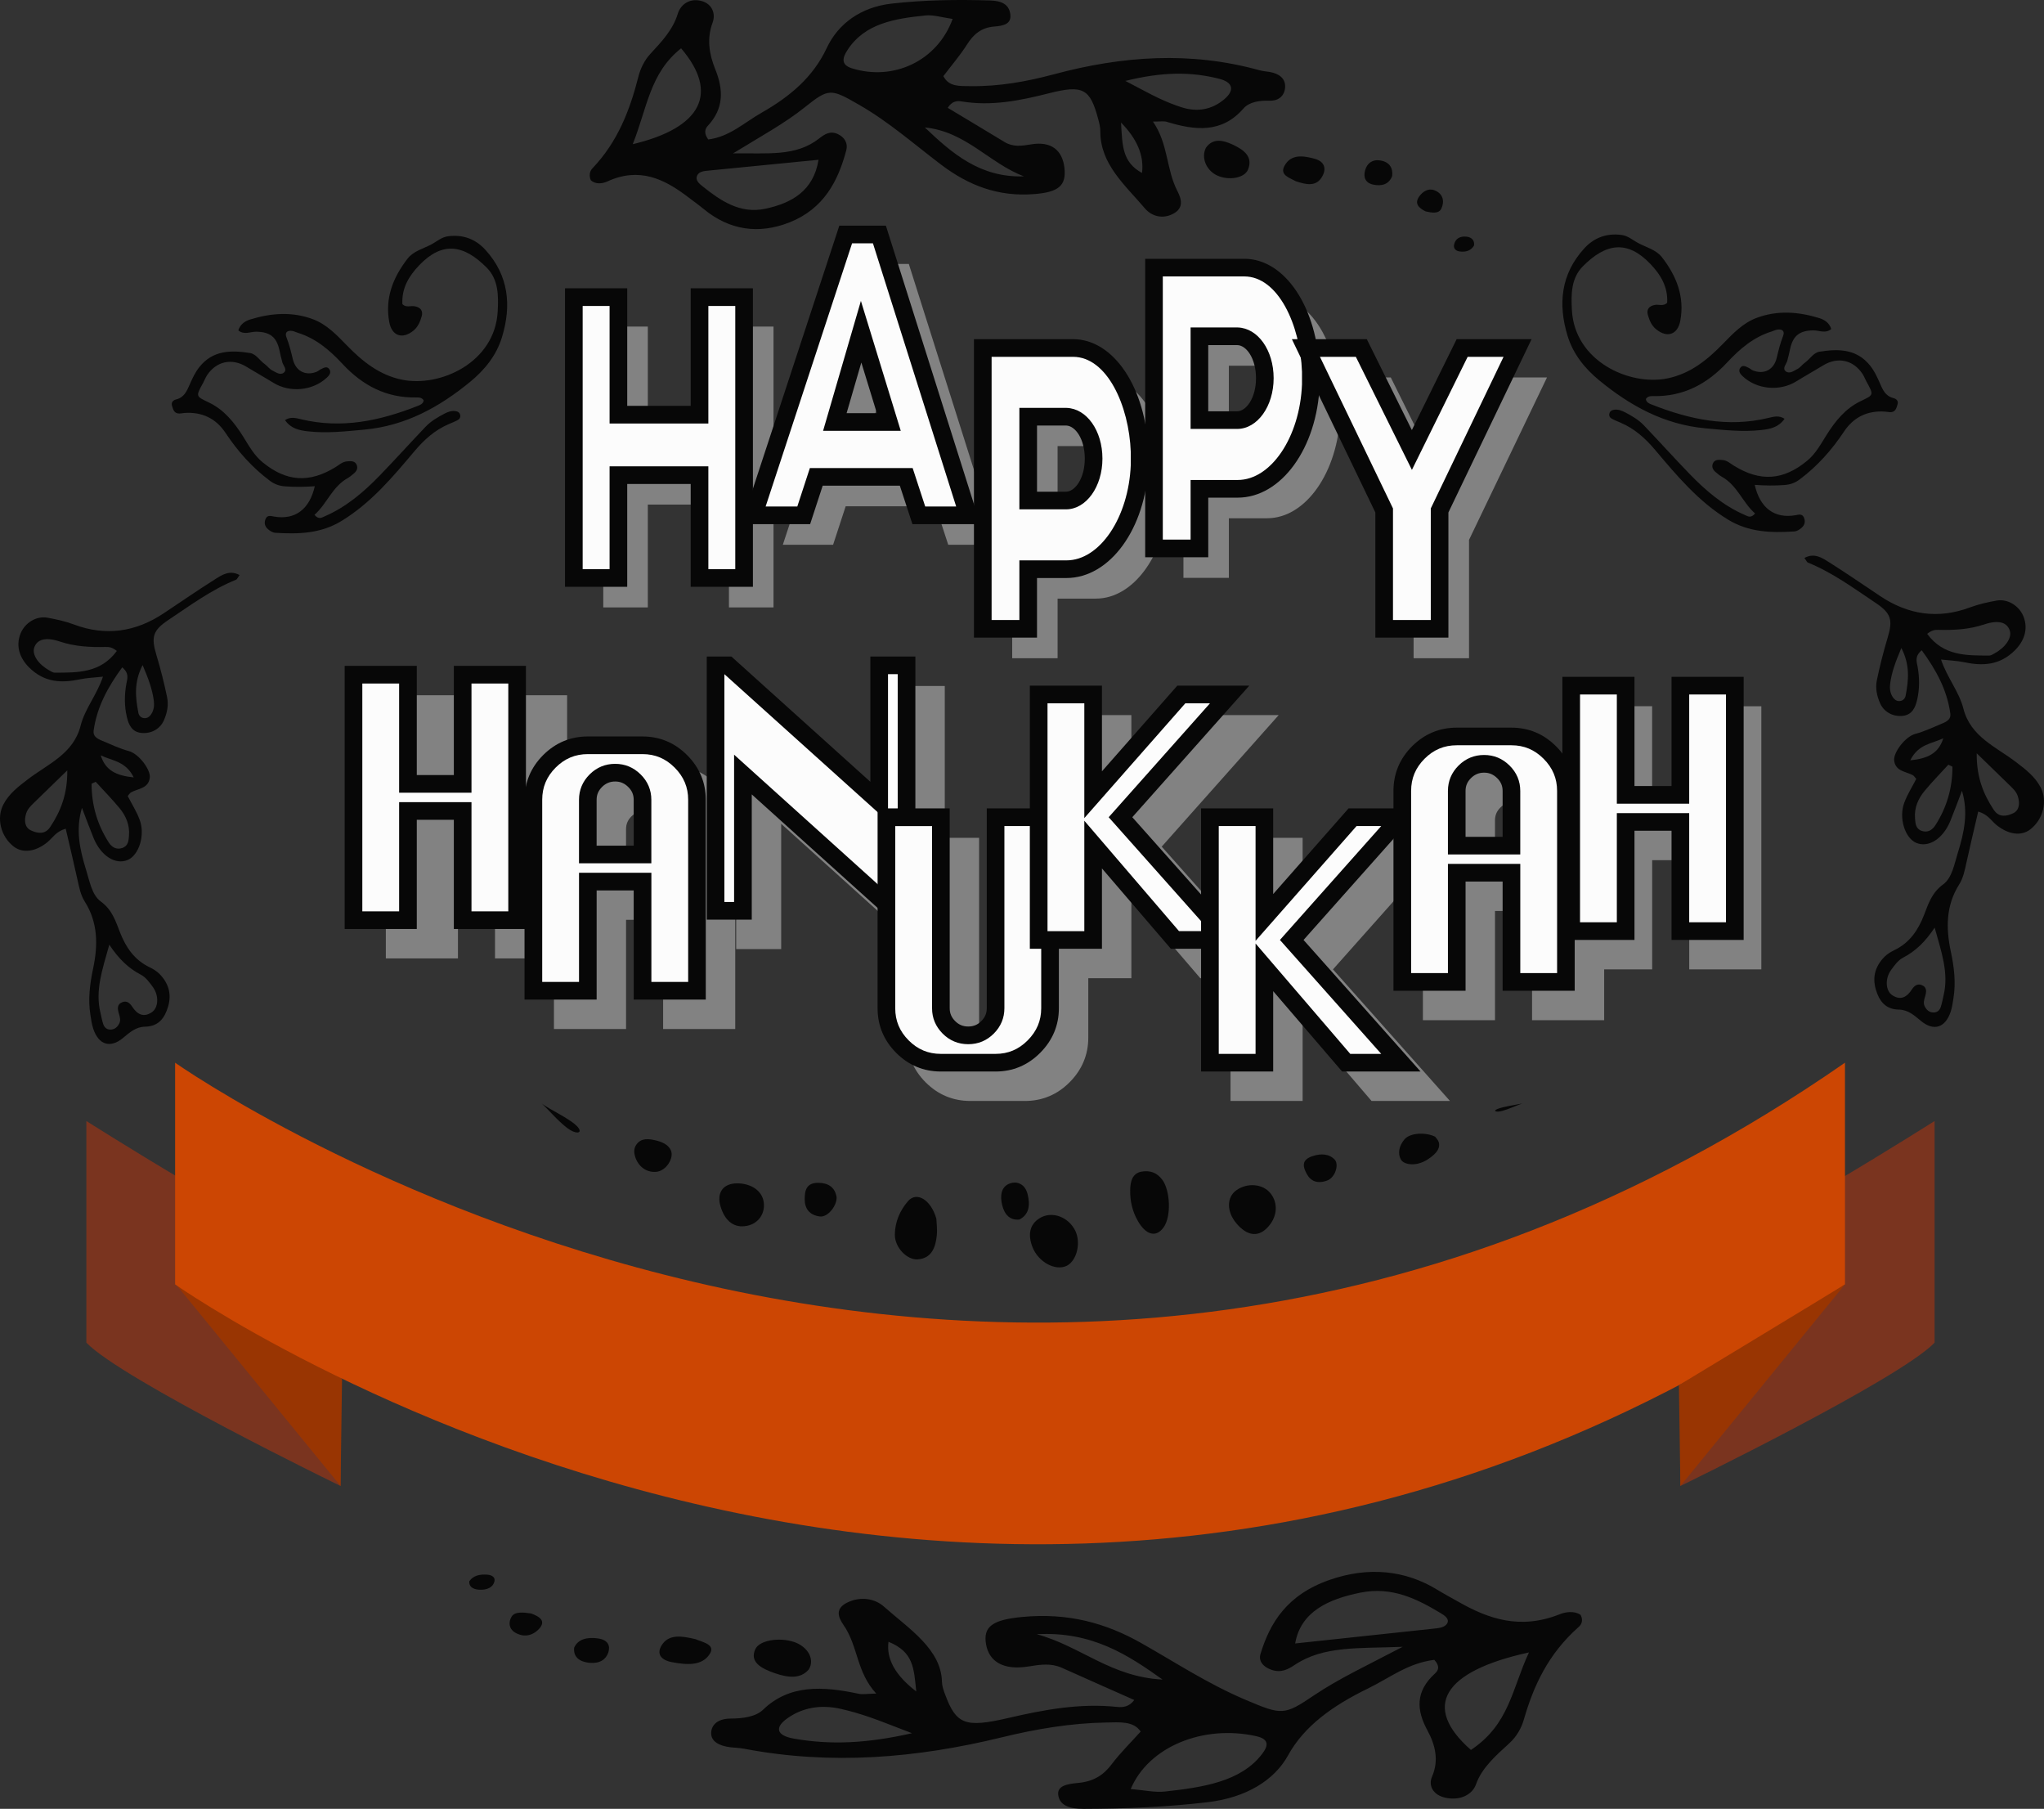 <svg id="_Слой_2" xmlns="http://www.w3.org/2000/svg" width="1080" height="955.49" viewBox="0 0 1080 955.49"><rect x="0" y="0" width="1080" height="955.49" fill="#333333" stroke="none"/><g id="Happy_hanukkah07_92313270"><g id="Happy_hanukkah07_92313270-2"><g><path d="M342.29 266.54H385.16V320.86H408.7V172.51H385.16V234.59H342.29V172.51H318.75V320.86H342.29V266.54z" fill="#828282"/><path d="M446.84 267.44h47.54l6.64 20.32h26.11l-46.94-148.35h-17.81l-48.75 148.35h26.56l6.64-20.32zm23.69-76.68 14.64 47.7h-28.52l13.88-47.7z" fill="#828282"/><path d="M558.81 316.21h20.22c20.53.0 37.43-24.41 38.64-55v-6.84c-1.06-28.98-14.94-55-35.16-55h-47.69v148.34h23.99v-31.5zm0-80.56h20.22c8 .23 14.34 10.04 14.34 22.14s-6.49 22.14-14.64 22.14h-19.92v-44.27z" fill="#828282"/><path d="M649.29 273.76h20.22c20.53.0 37.43-24.42 38.64-55.01v-6.84c-.11-2.96-.38-5.86-.75-8.73l39.52 82v62.53h29.28v-62.53l41.2-85.81h-29.28l-26.56 53.86-26.71-53.86h-28.01c-4.01-23.53-16.61-42.46-33.85-42.46H625.3v148.35h24v-31.5zm0-80.56h20.22c8 .23 14.34 10.04 14.34 22.14s-6.49 22.14-14.64 22.14h-19.92v-44.27z" fill="#828282"/><path d="M355.03 404.57h-28.9c-9.13.0-17.06 3.31-23.59 9.84-1.06 1.06-2 2.17-2.89 3.3v-50.44h-38.1v57.68h-19.58v-57.68h-38.1v139h38.1v-57.68h19.58v57.68h31.15v37.29h38.1v-57.68h19.58v57.68h38.1v-105.56c0-9.07-3.31-17-9.84-23.55-6.53-6.55-14.47-9.88-23.6-9.88zm-4.66 33.43v24.25h-19.58V438c0-2.68.91-4.84 2.88-6.79 1.97-1.96 4.17-2.87 6.92-2.87s4.89.92 6.89 2.88c1.98 1.95 2.9 4.1 2.9 6.77z" fill="#828282"/><path d="M892.53 373.06v57.68h-19.58v-57.68h-38.1v34.12c-5.94-4.82-12.87-7.28-20.69-7.28h-28.91c-9.12.0-17.06 3.31-23.59 9.84-6.53 6.53-9.84 14.47-9.84 23.59v9.23h-23.72l-39.83 45.26v-45.26h-38.1v45.53l-36.35-40.86 61.82-69.5h-38.02l-39.83 45.26v-45.26h-38.1v64.84h-22.77v105.56c0 2.66-.91 4.81-2.87 6.78-1.95 1.96-4.15 2.88-6.92 2.88s-4.98-.91-6.92-2.88c-1.96-1.97-2.87-4.13-2.87-6.78v-105.56h-18.14v-80.22h-23.78v66.18l-73.44-66.18h-13v139h23.78v-66.18l66.49 59.97v53c0 9.13 3.31 17.06 9.84 23.59 6.53 6.53 14.47 9.84 23.59 9.84h28.91c9.13.0 17.07-3.34 23.61-9.92 6.52-6.57 9.83-14.48 9.83-23.51v-31.4h22.77v-42.45l36.42 42.45h15.96v64.83h38.1v-42.45l36.42 42.45h41.44l-61.83-69.5 47.52-53.42v80.26h38.1v-57.68h19.58v57.68h38.1v-26.84h25.36v-57.68h19.58v57.68h38.1v-139h-38.1zm-83.03 60.27v24.25h-19.58v-24.25c0-2.68.91-4.84 2.87-6.78 1.97-1.96 4.17-2.87 6.92-2.87s4.89.92 6.89 2.88c1.98 1.95 2.9 4.1 2.9 6.77z" fill="#828282"/></g><g><path d="M393.16 156.97v148.35h-23.54V251h-42.86v54.32h-23.54V156.97h23.54v62.08h42.86v-62.08h23.54z" fill="#fcfcfc"/><path d="M397.82 309.98h-32.87v-54.32h-33.54v54.32h-32.87V152.3h32.87v62.08h33.54V152.3h32.87v157.67zm-23.54-9.33h14.22V161.63h-14.22v62.08h-52.19v-62.08h-14.22v139.02h14.22v-54.32h52.19v54.32z" fill="#070707"/></g><g><path d="M478.84 251.9h-47.54l-6.64 20.31h-26.56l48.75-148.35h17.81l46.94 148.35h-26.11l-6.64-20.31zm-9.21-28.98-14.64-47.7-13.88 47.7h28.52z" fill="#fcfcfc"/><path d="M517.95 276.88H482.1l-6.64-20.32h-40.77l-6.64 20.32h-36.38l51.81-157.67h24.6l49.88 157.67zm-29.09-9.33h16.36l-43.98-139.02h-11.02l-45.68 139.02h16.74l6.64-20.31h54.3l6.64 20.31zm-12.92-39.97h-41.04l19.98-68.63 21.06 68.63zm-28.62-9.32h16l-8.21-26.76-7.79 26.76z" fill="#070707"/></g><g><path d="M602.13 242.25v3.43c-1.21 30.58-18.11 55-38.64 55h-20.22v31.5h-23.99V183.82h47.69c20.22.0 34.11 26.02 35.17 55v3.42zm-24.3.0c0-12.09-6.34-21.91-14.34-22.14h-20.22v44.28h19.92c8.15.0 14.64-9.82 14.64-22.14z" fill="#fcfcfc"/><path d="M547.93 336.83h-33.32V179.16h52.35c21.47.0 38.59 25.58 39.82 59.49v7.02c-1.32 33.54-20.34 59.66-43.29 59.66h-15.56v31.5zm-23.99-9.32h14.67v-31.5h24.89c17.63.0 32.87-22.67 33.98-50.52v-6.66c-.9-24.66-12.56-50.34-30.51-50.34h-43.03v139.02zm39.26-58.45h-24.59v-53.6h24.89c10.71.3 19 12.07 19 26.8s-8.48 26.8-19.3 26.8zm-15.26-9.32h15.26c4.82.0 9.98-7.03 9.98-17.48s-5.07-17.34-9.81-17.47h-15.43v34.95z" fill="#070707"/></g><g><path d="M692.6 199.79v3.42c-1.21 30.58-18.11 55-38.64 55h-20.22v31.5h-24V141.37h47.69c20.22.0 34.11 26.02 35.17 55v3.42zm-24.3.0c0-12.1-6.34-21.91-14.34-22.14h-20.22v44.28h19.92c8.15.0 14.64-9.81 14.64-22.14z" fill="#fcfcfc"/><path d="M638.41 294.37h-33.32V136.7h52.35c21.47.0 38.59 25.58 39.83 59.49v7.02c-1.32 33.54-20.34 59.67-43.3 59.67h-15.56v31.49zm-24-9.33h14.67v-31.49h24.88c17.63.0 32.88-22.67 33.98-50.53v-6.66c-.91-24.66-12.56-50.34-30.51-50.34H614.4v139.02zm39.25-58.46h-24.58v-53.6h24.88c10.71.3 19 12.08 19 26.8s-8.48 26.8-19.3 26.8zm-15.26-9.32h15.26c4.82.0 9.98-7.02 9.98-17.47s-5.07-17.35-9.81-17.48h-15.43v34.95z" fill="#070707"/></g><g><path d="M801.85 183.82l-41.2 85.81v62.54h-29.28v-62.54l-41.35-85.81h29.28l26.71 53.86 26.56-53.86h29.28z" fill="#fcfcfc"/><path d="M765.31 336.83h-38.61V270.7l-44.11-91.54h39.59l23.81 48.01 23.67-48.01h39.59l-43.95 91.54v66.13zm-29.28-9.32h19.96v-58.93l38.45-80.09h-18.97l-29.45 59.72-29.62-59.72h-18.97l38.59 80.09v58.93z" fill="#070707"/></g><g><path d="M374.2 73.67c11.16-1.34 18.99-8.88 28.19-14.12 15.06-8.57 27.25-18.84 34.42-34.15 6.09-13.02 18.21-21.65 34.17-23.48 17.28-1.97 34.76-2.21 52.24-1.67 5.93.18 9.89 1.99 10.6 7.21.74 5.36-3.8 6.19-8.49 6.56-6.87.54-11.01 4.16-14.33 9.42-3.67 5.79-8.26 11.12-12.54 16.77 2.89 5.76 8.75 5.21 14.23 5.29 15.14.23 29.85-2.41 44.19-6.26 36.03-9.69 72.1-12.24 108.56-2.14 1.77.49 3.68.61 5.52.93 4.83.86 8.23 3.35 8.07 7.85-.17 4.34-3.02 7.5-8.34 7.32-5.31-.18-10.68.66-13.73 4.17-11.43 13.1-25.48 11.57-40.48 6.98-1.59-.49-3.52-.09-7.3-.13 8.19 11.84 6.95 25.15 12.93 36.71 2.28 4.38 3.34 8.9-2.01 11.87-5.59 3.1-11.52 1.55-15.13-2.69-10.46-12.3-23.69-23.46-23.58-40.75.0-2.19-.57-4.43-1.16-6.6-4.31-16.04-8.05-18.05-26.16-13.45-15.11 3.83-30.23 6.89-46.08 4.25-2.43-.4-5.03-.11-7.22 3.4 9.89 5.95 19.95 11.95 29.96 18.03 4.52 2.75 8.89 2.13 14.11 1.26 10.54-1.76 16.51 3.05 17.58 12.41 1.07 9.46-3.18 12.8-15.63 13.84-19.3 1.61-35.04-4.55-49.53-15.52-14.22-10.76-27.53-22.55-43.34-31.63-15.02-8.64-15.96-8.84-28.76 1.37-10.62 8.48-22.79 15.07-37.84 24.31 18.32-.29 33.07 1.84 45.45-7.85 3.02-2.37 5.94-4.22 9.93-2.35 3.76 1.76 5.37 5.07 4.48 8.45-4.31 16.28-11.85 31.02-30.07 38.21-16.32 6.43-31.72 4.06-45.11-6.93-2.76-2.26-5.69-4.35-8.54-6.53-12.52-9.56-25.72-15.9-42.55-8.18-2.42 1.12-6.01 1.73-8.73-.6-.95-2.25-.77-4.64.85-6.33 13.37-14.03 19.8-30.75 24.27-48.38 1.07-4.25 3.21-8.71 6.28-12.02 6-6.5 11.92-12.7 14.51-21.15 1.65-5.43 6.83-8.62 13.01-6.71 5.29 1.63 7.12 6.76 5.43 11.26-3.17 8.51-1.82 16.65 1.36 24.56 4.33 10.73 4.75 20.66-3.87 29.95-1.54 1.66-2.2 3.9.17 7.23zM503.34 10c-5.77-.81-10.11-2.25-14.22-1.84-16.21 1.64-32.26 4.1-41.44 18.44-2.26 3.52-3.75 7.54 2.36 9.45 21.95 6.94 45.25-3.82 53.31-26.06zm-70.85 74.4c-20.72 2.04-39.24 3.85-57.74 5.68-2.49.25-5.34.34-6.41 2.68-1.08 2.38 1.04 4.2 2.78 5.58 9.47 7.59 19.85 14.8 33.29 11.92 13.72-2.95 25.42-9.27 28.09-25.87zm-98.17-8.23c36.42-8.67 45.77-26.97 25.56-50.64-16.53 13.04-17.91 31.47-25.56 50.64zm260.29-33.43c8.28 4.3 12.95 6.92 17.81 9.2 3.85 1.8 7.83 3.44 11.92 4.74 8.31 2.64 15.92 1.26 22.42-4.15 5.64-4.7 4.91-9-2.47-10.89-15.07-3.86-30.25-3.7-49.68 1.1zm-105.96 24.58c14.25 13.52 29.02 26.58 52.34 25.84-18.43-7.04-30.57-23.67-52.34-25.84zm103.67-2.59c.74 12.25.58 20.85 11.08 26.64q1.79-13.53-11.08-26.64z" fill="#070707" fill-rule="evenodd"/><path d="M637.21 78.02c3.65-5.16 8.94-4.06 14.22-1.59 5.81 2.72 10.71 6.33 8.02 13.08-1.83 4.6-10.22 6.01-16.36 3.17-5.66-2.61-8.61-9.39-5.89-14.66z" fill="#070707" fill-rule="evenodd"/><path d="M684.68 95.74c-3.38-1.9-8.69-3.25-5.95-8.21 3.45-6.25 9.87-5.31 15.88-3.67 5.16 1.4 6.3 5.03 4.19 9.05-3.15 6.04-8.66 4.61-14.13 2.83z" fill="#070707" fill-rule="evenodd"/><path d="M735.61 92.94c-1.71 4.55-5.67 5.53-10.09 4.57-4.27-.92-5.21-4.09-4.21-7.62 1.01-3.57 3.74-5.77 7.86-5.15 4.91.72 6.9 3.85 6.43 8.2z" fill="#070707" fill-rule="evenodd"/><path d="M753.28 111.68c-3.72-1.83-6.09-4.2-3.35-7.98 1.75-2.41 4.65-4.39 7.85-3.24 4.86 1.77 5.53 6.04 3.8 9.72-1.39 2.95-5.24 2.17-8.3 1.5z" fill="#070707" fill-rule="evenodd"/><path d="M778.87 129.64c-1.65 2.83-4.41 3.65-7.71 3.18-2.11-.31-3.22-1.69-2.87-3.5.62-3.24 3.16-4.72 6.65-4.3 2.7.32 4.22 1.99 3.93 4.62z" fill="#070707" fill-rule="evenodd"/></g><path d="M166.35 256.84c-5.29.39-10.45.46-15.62.08-3.16-.23-5.67-1.1-8.21-3.01-9.33-7-16.91-15.53-23.33-25.2-5.14-7.73-12.46-11.2-21.72-10.57-1.24.08-2.54.48-3.69.21-1.97-.46-2.4-2.37-2.9-4.04-.56-1.91.74-2.95 2.21-3.32 4.28-1.07 5.66-4.5 7.2-8 1.4-3.21 2.87-6.38 5.1-9.16 7.15-8.93 16.84-8.91 26.73-7.34 3.17.5 5.06 3.89 7.69 5.78 1.4 1.01 2.47 2.59 3.97 3.36 1.91.97 4.29 2.82 6.23 1.18 1.88-1.59-.31-3.61-.84-5.45-.63-2.15-1.06-4.36-1.56-6.54-1.56-6.88-5.06-9.5-12.22-9.59-3.1-.04-6.4 1.87-9.47-.71 1.01-3.21 3.45-4.88 6.38-5.79 11.03-3.39 22.17-4.21 33.14-.06 7.17 2.7 12.43 8.25 17.66 13.62 8.32 8.56 17.33 15.88 29.47 18.32 20.09 4.03 48.9-9.11 50.39-36 .48-8.64.38-16.98-5.78-23.2-12.19-12.3-23.5-13.99-35.63-1.34-5.51 5.74-9.43 12.23-8.93 20.61 1.98 1.98 4.39.72 6.5 1.11 3.13.57 4.5 2.45 3.69 5.29-.81 2.83-1.96 5.65-4.45 7.64-5.78 4.65-11.32 2.74-12.68-4.54-2.38-12.76 2.03-23.68 9.64-33.52 3.17-4.1 8.43-5.28 12.8-7.66 2.8-1.52 5.18-3.74 8.69-4.19 7.89-1.02 14.49 1.51 19.61 7.12 12.32 13.51 13.97 29.32 8.79 46.24-2.96 9.67-9.18 17.28-16.78 23.52-16.3 13.39-34.2 23.25-55.89 25.26-9.99.92-19.89 2.04-29.88.9-4.44-.51-8.88-1.34-12.09-5.92 2.96-1.94 5.78-1.11 8.54-.45 21.39 5.16 41.7.81 61.59-7.05 1.31-.52 2.88-1.07 3.16-2.91-.89-1.53-2.5-1.6-3.89-1.57-15.84.33-28.43-6.34-38.99-17.69-6.69-7.2-14.06-13.53-23.74-16.49-.96-.29-1.87-.8-2.84-.95-2.68-.41-4.06.84-3.04 3.41 1.49 3.75 2.42 7.61 3.35 11.5 1.48 6.21 6.57 8.95 12.42 6.73.92-.35 1.68-1.1 2.58-1.52 1.34-.64 2.93-1.56 4.1-.13 1.38 1.7.38 3.26-1.01 4.57-7.45 7.08-19.62 8.24-28.42 2.8-4.68-2.89-9.48-5.56-14.17-8.43-7.63-4.7-15.91-2.97-20.84 4.5-.82 1.25-1.33 2.69-2.05 4-4.06 7.35-3.9 7.02 3.28 10.49 7.87 3.81 13.25 10.53 17.8 17.77 3.07 4.88 5.76 9.93 10.33 13.68 12.56 10.3 24.66 11.12 38.58 2.55 1.89-1.17 3.59-2.81 5.97-3.01 2.02-.17 4.25-.41 5.2 1.89.74 1.79-.13 3.42-1.64 4.6-.98.78-1.91 1.67-3 2.27-8.3 4.54-11.09 13.69-17.68 19.47 2.22 2.68 3.86 1.46 5.34.82 11.45-4.95 20.74-12.89 29.28-21.73 8.17-8.45 16.03-17.18 24.15-25.68 2.78-2.9 6.29-4.96 9.85-6.82 1.78-.93 3.68-1.66 5.76-1.4 1.31.17 2.38.76 2.64 2.22.2 1.14-.38 2.02-1.26 2.49-1.53.84-3.17 1.47-4.78 2.16-7.29 3.13-12.97 8.19-18.06 14.22-11.56 13.71-23.03 27.48-38.75 37.02-10.97 6.66-22.7 6.95-34.79 6.19-1.57-.1-2.83-.94-3.98-1.95-1.74-1.51-2.09-3.44-1.2-5.44.95-2.12 2.72-1.48 4.52-1.17 10.97 1.86 18.66-3.75 21.45-16.05z" fill="#070707" fill-rule="evenodd"/><path d="M927.15 256.13c5.3.39 10.45.46 15.62.08 3.16-.23 5.67-1.1 8.21-3.01 9.33-7 16.91-15.53 23.33-25.2 5.14-7.73 12.45-11.2 21.72-10.57 1.23.08 2.54.48 3.69.21 1.97-.46 2.4-2.37 2.9-4.05.56-1.91-.74-2.95-2.21-3.31-4.28-1.07-5.66-4.5-7.19-8-1.4-3.21-2.87-6.38-5.11-9.16-7.15-8.93-16.84-8.91-26.73-7.34-3.16.5-5.05 3.89-7.68 5.78-1.41 1.01-2.47 2.59-3.97 3.36-1.91.97-4.29 2.83-6.23 1.18-1.88-1.59.31-3.62.84-5.45.63-2.15 1.06-4.36 1.56-6.54 1.56-6.88 5.06-9.5 12.22-9.59 3.1-.04 6.41 1.87 9.47-.71-1-3.21-3.44-4.88-6.38-5.79-11.03-3.39-22.17-4.21-33.14-.06-7.17 2.7-12.44 8.25-17.66 13.62-8.32 8.56-17.33 15.88-29.47 18.32-20.09 4.03-48.89-9.11-50.38-36-.48-8.64-.38-16.98 5.77-23.2 12.19-12.3 23.5-13.99 35.63-1.34 5.51 5.74 9.43 12.23 8.93 20.61-1.98 1.98-4.39.72-6.5 1.11-3.13.57-4.5 2.45-3.69 5.29.81 2.83 1.96 5.65 4.45 7.64 5.79 4.65 11.32 2.74 12.68-4.54 2.38-12.75-2.03-23.68-9.64-33.52-3.17-4.1-8.42-5.28-12.8-7.66-2.8-1.52-5.18-3.74-8.69-4.19-7.88-1.02-14.49 1.51-19.61 7.12-12.32 13.51-13.97 29.32-8.8 46.24 2.96 9.67 9.18 17.28 16.78 23.52 16.3 13.39 34.2 23.25 55.89 25.26 9.99.92 19.89 2.04 29.88.9 4.44-.51 8.88-1.34 12.09-5.92-2.96-1.94-5.78-1.11-8.55-.45-21.39 5.16-41.7.81-61.59-7.05-1.31-.52-2.88-1.07-3.15-2.91.89-1.53 2.5-1.6 3.89-1.57 15.84.33 28.43-6.34 38.99-17.69 6.69-7.2 14.06-13.54 23.74-16.49.96-.29 1.87-.8 2.84-.95 2.68-.41 4.06.84 3.04 3.41-1.49 3.75-2.42 7.61-3.35 11.5-1.48 6.21-6.57 8.94-12.42 6.73-.92-.35-1.68-1.1-2.58-1.52-1.34-.64-2.93-1.56-4.1-.13-1.38 1.7-.38 3.26 1.01 4.57 7.45 7.08 19.62 8.24 28.42 2.8 4.67-2.89 9.48-5.56 14.17-8.43 7.63-4.7 15.91-2.97 20.84 4.5.82 1.25 1.33 2.69 2.05 4 4.06 7.35 3.9 7.02-3.28 10.49-7.87 3.81-13.25 10.53-17.8 17.77-3.07 4.88-5.76 9.93-10.33 13.68-12.56 10.3-24.67 11.12-38.58 2.55-1.89-1.17-3.59-2.81-5.97-3.01-2.02-.17-4.25-.41-5.2 1.89-.74 1.79.13 3.42 1.64 4.6.98.78 1.91 1.67 3 2.27 8.3 4.54 11.09 13.69 17.68 19.47-2.22 2.68-3.86 1.46-5.34.82-11.45-4.95-20.74-12.89-29.28-21.73-8.17-8.44-16.03-17.18-24.15-25.68-2.78-2.9-6.29-4.96-9.85-6.82-1.78-.93-3.68-1.66-5.76-1.4-1.31.17-2.38.76-2.64 2.22-.2 1.14.38 2.02 1.26 2.49 1.53.83 3.17 1.47 4.77 2.16 7.29 3.13 12.97 8.19 18.06 14.22 11.57 13.71 23.04 27.48 38.75 37.02 10.98 6.66 22.7 6.95 34.79 6.19 1.57-.1 2.83-.95 3.98-1.95 1.74-1.51 2.09-3.44 1.2-5.44-.95-2.12-2.72-1.48-4.52-1.17-10.96 1.86-18.66-3.75-21.45-16.05z" fill="#070707" fill-rule="evenodd"/><path d="M179.94 667.87v117.08s-115.45-56.11-134.31-75.7V592.16s92.38 58.73 134.31 75.71z" fill="#7a341f"/><path d="M92.98 678.45l86.96 106.5.78-56.69s-81.31-45.75-87.74-49.81z" fill="#993502"/><path d="M887.88 667.87v117.08s115.45-56.11 134.31-75.7V592.16s-92.38 58.73-134.31 75.71z" fill="#7a341f"/><path d="M92.53 678.45s437.25 308.91 882.31.0V561.36c-445.06 308.91-882.31.0-882.31.0v117.09z" fill="#cc4603"/><path d="M974.84 678.45l-86.96 106.5-.78-53.25s81.31-49.19 87.74-53.25z" fill="#993502"/><g><g><path d="M494.74 643.69c.07 2.06.56 5.45.25 8.74-.62 6.48-2.7 12.23-10.01 12.81-5.65.48-12.21-6.23-12.16-13.04.02-6.68 2.7-12.81 6.96-17.72 4.5-5.2 12.02-.92 14.95 9.21z" fill="#070707" fill-rule="evenodd"/><path d="M388 625.16c3.52-.29 7.03.39 9.83 1.92 2.79 1.55 4.87 4.01 5.53 7.01 1.5 6.7-2.75 12.96-9.98 13.63-6.25.7-10.64-3.48-12.7-10.58-1.97-6.79 1.09-11.35 7.32-11.98z" fill="#070707" fill-rule="evenodd"/><path d="M335.67 611.24c-1.03-3.07-.61-5.37 1.16-7.35 1.44-1.62 3.82-2.81 8.82-1.68 4.33.92 7.48 2.47 8.81 5.43 1.85 4.01-2.51 11.07-7.9 11.38-5.24.4-9.39-3.09-10.89-7.78z" fill="#070707" fill-rule="evenodd"/><path d="M305.93 596.28c1.46 2.5-1.91 2.84-6.17-.39-4.9-3.67-10.8-10.54-12.84-12.35-1.46-1.46-1.14-.62 3.78 2.24 5.94 3.38 13.6 7.44 15.23 10.5z" fill="#070707" fill-rule="evenodd"/><path d="M442.03 632.29c.29 4.69-4.76 10.89-8.88 10.29-5.52-.75-7.95-4.15-7.96-9.08-.01-4.67.86-8.78 7.27-8.69 4.97.08 8.62 2.13 9.57 7.48z" fill="#070707" fill-rule="evenodd"/><path d="M538.64 644.19c-5.07.56-7.87-2.66-9.08-7.49-1.21-4.78-.74-9.84 3.96-11.52 2.07-.74 4.1-.63 5.78.32 1.68.9 3.02 2.69 3.69 5.45 1.29 5.31 1 10.46-4.34 13.24z" fill="#070707" fill-rule="evenodd"/></g><g><path d="M758.31 600.47c.47.7 1.56 1.68 1.91 2.92.66 2.46-.07 5.38-6.16 9.25-2.35 1.46-5.29 2.45-7.97 2.38-2.66-.02-4.98-.9-5.89-2.51-1.77-3.15-1.02-7.22 1.87-10.63 3.03-3.68 11.59-3.81 16.24-1.41z" fill="#070707" fill-rule="evenodd"/><path d="M653.22 628.76c5.84-4.15 13.92-3.43 17.96 1.44 4.5 5.46 3.71 13.21-1.92 18.67-4.84 4.74-10.5 3.83-15.97-2.63-5.25-6.25-5.21-13.73-.07-17.48z" fill="#070707" fill-rule="evenodd"/><path d="M601.19 644.91c-2.86-4.96-4.11-10.48-4.03-16.18.06-4.71 1.17-9.01 6.11-9.85 4.25-.63 7.93.31 10.92 4.41 4.1 5.59 4.77 19.19.69 24.95-3.91 5.66-9.39 4.25-13.69-3.33z" fill="#070707" fill-rule="evenodd"/><path d="M568.17 650.14c3 6.28.93 15.49-4.33 18.41-6.04 3.11-15.32-1.82-18.38-10-2.3-6.07-1.67-11.6 3.82-15.03 6.58-4.1 15.36-.63 18.89 6.63z" fill="#070707" fill-rule="evenodd"/><path d="M705.48 612.84c2.01 3.02-.26 9.23-4.13 10.72-5.21 1.93-8.77.46-10.89-3.46-2-3.67-3.01-7.41 3.07-9.4 4.72-1.55 9.04-1.19 11.95 2.14z" fill="#070707" fill-rule="evenodd"/><path d="M799.57 584.76c-4.73 1.92-7.43 2.64-8.84 2.4-1.39-.21-1.24-1.11 3.6-2.3 4.28-1.01 8.54-1.61 9.7-1.9 1.15-.24.56-.31-4.46 1.8z" fill="#070707" fill-rule="evenodd"/></g></g><g><path d="M757.86 876.79c-13.98 1.73-23.6 9.56-35.02 15.12-18.68 9.1-33.69 19.8-42.27 35.36-7.28 13.23-22.26 22.3-42.26 24.69-21.65 2.59-43.6 3.46-65.57 3.53-7.46.03-12.48-1.64-13.52-6.83-1.08-5.33 4.59-6.32 10.47-6.85 8.61-.79 13.71-4.56 17.74-9.92 4.45-5.92 10.06-11.41 15.28-17.22-3.8-5.65-11.14-4.89-18.02-4.78-19.02.31-37.42 3.47-55.33 7.83-44.98 10.98-90.21 14.81-136.29 6.01-2.24-.43-4.64-.48-6.96-.74-6.09-.69-10.43-3.06-10.35-7.56.09-4.35 3.58-7.6 10.27-7.61 6.67.0 13.39-1.04 17.13-4.66 13.98-13.5 31.68-12.47 50.65-8.42 2.01.43 4.43-.03 9.17-.13-10.62-11.55-9.44-24.89-17.29-36.24-2.99-4.3-4.45-8.78 2.18-11.93 6.94-3.31 14.42-1.97 19.07 2.15 13.49 11.93 30.41 22.61 30.77 39.89.06 2.19.84 4.41 1.64 6.55 5.86 15.88 10.62 17.76 33.23 12.52 18.87-4.37 37.78-7.97 57.76-5.88 3.06.32 6.32-.07 8.98-3.66-12.58-5.59-25.4-11.24-38.14-16.96-5.76-2.59-11.23-1.82-17.76-.76-13.19 2.13-20.82-2.47-22.43-11.78-1.61-9.42 3.64-12.9 19.24-14.38 24.2-2.3 44.15 3.3 62.65 13.74 18.17 10.26 35.22 21.56 55.33 30.08 19.12 8.1 20.3 8.27 36.08-2.4 13.1-8.84 28.2-15.87 46.84-25.64-23.01.94-41.59-.66-56.87 9.46-3.72 2.48-7.34 4.43-12.41 2.7-4.77-1.63-6.89-4.88-5.86-8.29 4.95-16.43 14-31.43 36.68-39.27 20.31-7.02 39.73-5.18 56.86 5.32 3.53 2.16 7.27 4.15 10.91 6.22 16 9.12 32.75 14.98 53.68 6.66 3.01-1.2 7.51-1.95 10.98.28 1.25 2.22 1.09 4.61-.89 6.36-16.4 14.5-23.99 31.44-29.12 49.22-1.23 4.29-3.79 8.82-7.55 12.24-7.35 6.71-14.61 13.12-17.62 21.66-1.92 5.49-8.33 8.86-16.15 7.17-6.69-1.44-9.13-6.51-7.15-11.07 3.74-8.62 1.82-16.71-2.4-24.5-5.74-10.57-6.56-20.49 4.01-30.08 1.89-1.71 2.65-3.97-.41-7.22zm-160.41 68.24c7.27.61 12.76 1.89 17.92 1.34 20.32-2.21 40.41-5.26 51.53-19.91 2.74-3.6 4.5-7.67-3.23-9.37-27.77-6.15-56.73 5.44-66.23 27.95zm86.88-76.89c25.97-2.78 49.17-5.25 72.37-7.74 3.12-.33 6.69-.53 7.98-2.91 1.29-2.41-1.43-4.16-3.65-5.48-12.1-7.25-25.35-14.08-42.15-10.73-17.16 3.44-31.66 10.17-34.55 26.86zm123.54 4.73c-45.5 9.96-56.72 28.59-30.67 51.52 20.39-13.62 21.6-32.1 30.67-51.52zm-325.99 42.68c-10.53-4.01-16.47-6.45-22.63-8.56-4.89-1.67-9.94-3.17-15.11-4.32-10.51-2.34-20.04-.69-28.04 4.95-6.95 4.9-5.91 9.17 3.42 10.8 19.03 3.32 38.1 2.63 62.37-2.87zm132.39-28.34c-18.29-13.01-37.21-25.53-66.47-23.96 23.35 6.37 39.07 22.57 66.47 23.96zm-130.14 6.28c-1.28-12.22-1.32-20.82-14.67-26.24q-1.87 13.59 14.67 26.24z" fill="#070707" fill-rule="evenodd"/><path d="M427.38 881.81c-4.44 5.29-11.11 4.37-17.82 2.09-7.37-2.51-13.63-5.95-10.45-12.79 2.17-4.66 12.66-6.37 20.46-3.75 7.19 2.42 11.08 9.09 7.81 14.45z" fill="#070707" fill-rule="evenodd"/><path d="M367.25 865.79c4.3 1.79 11.01 2.94 7.7 8-4.15 6.37-12.24 5.66-19.84 4.24-6.53-1.22-8.05-4.81-5.53-8.9 3.79-6.15 10.75-4.91 17.66-3.33z" fill="#070707" fill-rule="evenodd"/><path d="M303.36 870.4c2.01-4.61 6.96-5.73 12.55-4.93 5.39.76 6.67 3.89 5.5 7.46-1.17 3.61-4.53 5.91-9.73 5.44-6.18-.55-8.77-3.61-8.31-7.97z" fill="#070707" fill-rule="evenodd"/><path d="M280.63 852.3c4.73 1.7 7.77 3.98 4.44 7.86-2.13 2.48-5.72 4.56-9.77 3.51-6.15-1.59-7.12-5.84-5.05-9.58 1.66-2.99 6.51-2.36 10.38-1.79z" fill="#070707" fill-rule="evenodd"/><path d="M247.98 835.26c2-2.89 5.43-3.81 9.59-3.45 2.66.23 4.1 1.57 3.7 3.4-.69 3.26-3.84 4.82-8.23 4.53-3.4-.23-5.36-1.84-5.07-4.48z" fill="#070707" fill-rule="evenodd"/></g><path d="M1045.23 428.72c-2.17 9.34-4.26 18.02-6.17 26.74-.9 4.09-1.67 8.25-3.92 11.81-6.99 11.06-6.98 23.03-4.42 35.16 1.75 8.23 2.81 16.39 1.45 24.75-.39 2.39-.69 4.84-1.44 7.12-2.79 8.53-8.95 10.7-15.86 4.9-3.57-2.98-6.77-5.8-11.56-5.89-7.17-.12-10.44-4.64-12.21-10.77-1.91-6.61-.11-12.36 4.64-17.15 1.44-1.44 3.31-2.58 5.16-3.48 8.01-3.84 12.52-10.41 15.67-18.47 2.31-5.93 4.08-11.85 10.14-16.26 4.7-3.41 5.93-10.79 7.77-16.73 3.27-10.52 5.66-21.22 2.17-32.72-2.03 5.29-3.98 10.62-6.11 15.86-3.86 9.49-11.59 14.4-18.08 11.63-5.9-2.52-9.31-13.1-6.3-21.18 1.66-4.46 4.27-8.55 6.35-12.6-.87-.97-1.21-1.62-1.76-1.92-3.76-2.07-9.29-2.01-9.93-7.86-.44-4.12 5.76-12.49 11.07-13.95 5.08-1.39 9.71-3.61 14.5-5.61 2.54-1.06 4.5-2.36 4.11-5.18-1.73-12.58-7.6-23.17-15.11-33.43-3.86 3.23-2.66 6.04-2.19 8.61 1.06 5.88 1.11 11.79-.24 17.56-.96 4.11-2.62 8.04-7.83 8.5-5.02.44-9.78-2.06-11.81-6.83-1.63-3.83-2.52-7.78-1.61-12.15 1.56-7.49 3.43-14.87 5.64-22.2 2.87-9.54 1.95-12.99-6.39-18.56-11.52-7.69-22.71-15.99-35.71-21.24-.51-.21-.78-1.01-1.84-2.46 5.32-2.86 9.41.0 13.13 2.34 9.1 5.74 17.96 11.85 26.9 17.82 14.82 9.9 30.66 12.27 47.44 5.98 4.6-1.72 9.34-2.77 14.06-3.61 6-1.07 12 2.88 14.19 8.37 2.76 6.91.18 13.27-4.59 17.98-7.98 7.88-16.93 8.3-26.91 6.18-3.67-.77-7.47-.88-12.04-1.39 3.19 9.58 9.52 16.88 11.81 25.91 3.78 14.91 17.29 20.2 27.89 28.32 4.99 3.82 9.89 7.53 12.9 13.25 3.77 7.17 1.47 16.9-5.42 22.23-4.8 3.73-11.65 2.81-18.04-2.43-2.65-2.17-4.36-5.48-9.52-6.98zM1022.24 490c-5.12 7.66-10.19 12.48-16.71 15.87-2.6 1.35-4.63 4.16-6.42 6.65-3.2 4.48-2.82 10.84.67 13.16 4.5 3 7.79.99 10.4-3 1.22-1.87 2.84-3.23 5.15-2.34 3.04 1.17 2.54 3.72 1.82 6.13-.5 1.69-1.02 3.4-.22 5.04.94 1.96 2.47 3.37 4.81 3.33 1.97-.03 3.19-1.27 3.75-3.02.62-1.97.99-4.02 1.46-6.04 2.79-11.67-1.01-22.49-4.72-35.78zm-3.97-155.18c8.66 11.79 20.84 11.43 32.84 11.48.93.0 1.91-.7 2.8-1.18 5.83-3.19 9.21-8.28 8.03-11.98-1.35-4.24-5.69-5.91-13.48-3.31-8.05 2.69-16.1 3.09-24.35 2.88-1.74-.05-3.44.18-5.84 2.11zm13.34 70.14c-.72-.33-1.44-.68-2.16-1.01-4.19 4.59-8.56 9.03-12.52 13.82-3.38 4.08-5.5 8.83-5.09 14.36.21 2.81.31 5.69 3.62 6.8 3.2 1.07 5.61-.61 7.12-2.97 6.11-9.49 9.08-19.88 9.04-31zm12.84-7.04c-.13 12.4 3.4 21.45 9.03 29.91 2.81 4.21 6.88 3.31 10.09 1.84 3.48-1.59 3.77-5.38 2.6-9.04-.76-2.42-2.52-4.04-4.25-5.73-5.35-5.2-10.7-10.41-17.47-16.98zm-39.81-55.61c-3.02 7.04-5.12 12.69-5.92 18.81-.32 2.47-.07 4.83 1.27 6.95.95 1.5 2.29 2.59 4.24 2.19 1.5-.3 2.41-1.46 2.67-2.82 1.5-8.01 2.45-15.98-2.26-25.13zm4.71 59.32c9.1-.9 14.98-3.62 17.43-11.65-5.78 2.86-13.17 2.95-17.43 11.65z" fill="#070707" fill-rule="evenodd"/><path d="M25.25 444.73c-6.38 5.24-13.23 6.16-18.03 2.43-6.88-5.34-9.19-15.06-5.42-22.24 3.01-5.72 7.91-9.43 12.9-13.25 10.6-8.11 24.11-13.4 27.89-28.32 2.29-9.03 8.63-16.33 11.81-25.91-4.57.5-8.37.62-12.04 1.38-9.98 2.12-18.92 1.7-26.91-6.18-4.77-4.71-7.36-11.07-4.59-17.98 2.19-5.5 8.19-9.45 14.19-8.37 4.73.84 9.46 1.89 14.07 3.61 16.78 6.29 32.62 3.92 47.43-5.97 8.95-5.97 17.81-12.08 26.9-17.82 3.72-2.35 7.81-5.2 13.13-2.35-1.06 1.45-1.33 2.26-1.84 2.46-13 5.25-24.19 13.55-35.71 21.23-8.34 5.57-9.26 9.02-6.39 18.56 2.2 7.32 4.08 14.71 5.63 22.2.91 4.37.02 8.32-1.61 12.15-2.02 4.76-6.79 7.26-11.81 6.82-5.21-.46-6.87-4.38-7.83-8.49-1.36-5.78-1.31-11.68-.24-17.57.47-2.57 1.67-5.37-2.2-8.6-7.51 10.26-13.37 20.85-15.11 33.43-.38 2.82 1.58 4.11 4.12 5.18 4.79 2 9.42 4.23 14.5 5.62 5.31 1.45 11.51 9.82 11.07 13.95-.63 5.85-6.16 5.79-9.93 7.86-.54.3-.89.95-1.76 1.92 2.07 4.04 4.69 8.14 6.34 12.6 3 8.07-.41 18.65-6.31 21.17-6.49 2.77-14.22-2.15-18.08-11.63-2.13-5.24-4.08-10.58-6.11-15.86-3.49 11.5-1.1 22.2 2.17 32.71 1.85 5.95 3.07 13.32 7.77 16.73 6.06 4.41 7.82 10.34 10.14 16.26 3.15 8.06 7.65 14.64 15.66 18.48 1.86.9 3.72 2.04 5.17 3.48 4.75 4.78 6.55 10.54 4.64 17.14-1.77 6.13-5.04 10.65-12.21 10.77-4.79.09-7.99 2.9-11.56 5.88-6.9 5.8-13.07 3.63-15.86-4.9-.75-2.28-1.06-4.73-1.45-7.12-1.36-8.36-.29-16.51 1.45-24.74 2.57-12.13 2.57-24.1-4.42-35.17-2.25-3.55-3.02-7.71-3.92-11.8-1.91-8.72-4.01-17.4-6.17-26.74-5.16 1.5-6.87 4.81-9.52 6.98zm27.79 90.07c.47 2.02.84 4.07 1.46 6.04.55 1.76 1.78 3 3.75 3.03 2.33.03 3.87-1.37 4.81-3.33.8-1.65.28-3.35-.22-5.04-.72-2.41-1.22-4.95 1.82-6.13 2.31-.89 3.94.48 5.15 2.34 2.61 3.99 5.9 6 10.4 3 3.49-2.32 3.87-8.67.67-13.16-1.79-2.5-3.81-5.31-6.42-6.66-6.52-3.38-11.59-8.2-16.71-15.86-3.71 13.29-7.51 24.1-4.72 35.77zm2.85-193.06c-8.25.21-16.3-.19-24.35-2.88-7.79-2.6-12.13-.93-13.48 3.31-1.18 3.7 2.21 8.79 8.03 11.98.89.49 1.86 1.19 2.8 1.19 12-.05 24.18.31 32.84-11.48-2.4-1.93-4.1-2.16-5.84-2.11zm1.54 103.25c1.51 2.36 3.92 4.05 7.12 2.97 3.31-1.11 3.41-3.99 3.62-6.8.41-5.54-1.71-10.29-5.09-14.37-3.96-4.78-8.33-9.23-12.52-13.82-.72.34-1.45.68-2.16 1.01-.04 11.12 2.94 21.5 9.04 31zm-39.35-21.06c-1.73 1.68-3.48 3.31-4.24 5.73-1.16 3.66-.88 7.44 2.6 9.03 3.21 1.48 7.28 2.38 10.09-1.84 5.63-8.46 9.15-17.51 9.02-29.91-6.76 6.57-12.12 11.78-17.47 16.98zm55.01-47.47c.26 1.37 1.16 2.53 2.67 2.83 1.96.39 3.29-.7 4.24-2.2 1.34-2.12 1.59-4.48 1.27-6.95-.8-6.12-2.9-11.77-5.92-18.81-4.72 9.14-3.76 17.12-2.26 25.12zm-19.87 22.54c2.45 8.03 8.33 10.74 17.43 11.65-4.26-8.71-11.64-8.79-17.43-11.65z" fill="#070707" fill-rule="evenodd"/><g><path d="M186.78 486.07V356.39h28.77v57.68h28.91v-57.68h28.77v129.68h-28.77v-57.68h-28.91v57.68h-28.77z" fill="#fcfcfc"/><path d="M277.89 490.73h-38.09v-57.68h-19.58v57.68h-38.1v-139h38.1v57.68h19.58v-57.68h38.09v139zm-28.77-9.32h19.45v-120.35h-19.45v57.68h-38.23v-57.68h-19.45v120.35h19.45v-57.68h38.23v57.68z" fill="#070707"/></g><g><path d="M281.82 523.36v-100.9c0-7.88 2.82-14.65 8.48-20.3 5.65-5.65 12.42-8.47 20.3-8.47h28.9c7.88.0 14.64 2.83 20.3 8.51 5.65 5.67 8.47 12.43 8.47 20.26v100.9h-28.77v-57.68h-28.9v57.68h-28.77zm28.77-72h28.9v-28.9c0-3.92-1.43-7.28-4.29-10.1-2.86-2.81-6.25-4.22-10.16-4.22s-7.36 1.41-10.2 4.22c-2.84 2.82-4.25 6.18-4.25 10.1v28.9z" fill="#fcfcfc"/><path d="M372.93 528.03h-38.1v-57.68h-19.58v57.68h-38.1v-105.56c0-9.12 3.31-17.06 9.84-23.6 6.53-6.53 14.47-9.84 23.59-9.84h28.9c9.13.0 17.07 3.33 23.6 9.88 6.53 6.55 9.84 14.48 9.84 23.55v105.56zm-28.77-9.33h19.45v-96.24c0-6.61-2.33-12.17-7.12-16.97-4.78-4.8-10.34-7.14-16.99-7.14h-28.9c-6.65.0-12.21 2.32-17 7.11-4.78 4.79-7.11 10.35-7.11 17v96.24h19.45v-57.68h38.23v57.68zm0-62.67h-38.23v-33.56c0-5.19 1.9-9.7 5.63-13.41 3.73-3.7 8.26-5.57 13.48-5.57s9.68 1.87 13.43 5.56c3.77 3.71 5.68 8.23 5.68 13.42v33.56zm-28.91-9.32h19.58v-24.24c0-2.68-.92-4.83-2.9-6.77-2-1.97-4.19-2.88-6.89-2.88s-4.94.91-6.92 2.87c-1.96 1.95-2.88 4.1-2.88 6.79v24.24z" fill="#070707"/></g><g><path d="M378.1 481.14V351.47h6.55l79.9 71.99v-71.99h14.45v129.67h-6.62l-79.83-71.99v71.99h-14.45z" fill="#fcfcfc"/><path d="M483.66 485.8h-13.07l-73.38-66.17v66.17h-23.78v-139h13.01l73.44 66.18V346.8h23.78v139zm-9.49-9.33h.16V356.12h-5.13v77.81l-86.45-77.81v120.35h5.13v-77.82l86.29 77.82z" fill="#070707"/></g><g><path d="M526.04 431.69h28.77v100.9c0 7.79-2.83 14.53-8.47 20.23-5.65 5.7-12.42 8.54-20.3 8.54h-28.91c-7.88.0-14.65-2.82-20.3-8.47-5.65-5.65-8.48-12.42-8.48-20.3v-100.9h28.77v100.9c0 3.87 1.41 7.23 4.22 10.06 2.81 2.84 6.22 4.25 10.23 4.25s7.42-1.42 10.23-4.25c2.81-2.84 4.22-6.19 4.22-10.06v-100.9z" fill="#fcfcfc"/><path d="M526.04 566.02h-28.91c-9.12.0-17.06-3.31-23.59-9.84-6.53-6.53-9.84-14.47-9.84-23.59v-105.56h38.1v105.56c0 2.65.91 4.81 2.87 6.78 1.95 1.96 4.14 2.87 6.92 2.87s4.98-.91 6.92-2.87c1.96-1.97 2.87-4.13 2.87-6.78v-105.56h38.1v105.56c0 9.03-3.31 16.94-9.83 23.51-6.53 6.58-14.47 9.92-23.61 9.92zm-53.02-129.67v96.24c0 6.65 2.33 12.21 7.11 17 4.78 4.78 10.34 7.11 17 7.11h28.91c6.64.0 12.2-2.34 16.99-7.16 4.79-4.83 7.12-10.37 7.12-16.94v-96.24h-19.45v96.24c0 5.13-1.87 9.61-5.57 13.35-3.71 3.74-8.27 5.64-13.54 5.64s-9.83-1.9-13.54-5.63c-3.7-3.73-5.57-8.22-5.57-13.35v-96.24h-19.45z" fill="#070707"/></g><g><path d="M548.81 496.52V366.85h28.77v52.95l46.6-52.95h25.53l-57.68 64.84 57.68 64.83H620.8l-43.22-50.38v50.38h-28.77z" fill="#fcfcfc"/><path d="M660.1 501.18h-41.44l-36.42-42.45v42.45h-38.1v-139h38.1v45.26l39.83-45.26h38.03l-61.82 69.5 61.83 69.5zm-37.15-9.32h16.38l-53.53-60.17 53.53-60.18h-13.03l-53.37 60.64v-60.64h-19.45v120.35h19.45v-58.32l50.03 58.32z" fill="#070707"/></g><g><path d="M639.29 561.36V431.68h28.77v52.95l46.6-52.95h25.53l-57.68 64.84 57.68 64.84h-28.91l-43.22-50.39v50.39h-28.77z" fill="#fcfcfc"/><path d="M750.58 566.02h-41.44l-36.42-42.45v42.45h-38.1v-139h38.1v45.25l39.83-45.25h38.03l-61.82 69.5 61.83 69.5zm-37.15-9.32h16.38l-53.53-60.18 53.53-60.17h-13.03l-53.37 60.64v-60.64h-19.45v120.35h19.45v-58.31l50.03 58.31z" fill="#070707"/></g><g><path d="M740.94 518.7v-100.9c0-7.88 2.83-14.65 8.48-20.3 5.65-5.65 12.42-8.47 20.3-8.47h28.91c7.88.0 14.64 2.84 20.3 8.51 5.65 5.67 8.47 12.43 8.47 20.26v100.9h-28.77v-57.68h-28.91v57.68h-28.77zm28.77-71.99h28.91V417.8c0-3.92-1.43-7.28-4.29-10.1-2.86-2.81-6.25-4.22-10.16-4.22s-7.36 1.41-10.2 4.22c-2.84 2.81-4.25 6.18-4.25 10.1v28.91z" fill="#fcfcfc"/><path d="M832.05 523.36h-38.1v-57.68h-19.58v57.68h-38.1V417.8c0-9.12 3.31-17.06 9.84-23.59 6.53-6.53 14.47-9.84 23.59-9.84h28.91c9.13.0 17.07 3.33 23.6 9.88 6.53 6.55 9.83 14.48 9.83 23.55v105.56zm-28.77-9.33h19.45v-96.24c0-6.61-2.33-12.16-7.12-16.97-4.78-4.8-10.34-7.14-16.99-7.14h-28.91c-6.65.0-12.21 2.32-17 7.11-4.78 4.79-7.11 10.35-7.11 17v96.24h19.45v-57.68h38.23v57.68zm0-62.67h-38.23v-33.57c0-5.19 1.9-9.7 5.63-13.41 3.73-3.7 8.26-5.57 13.48-5.57s9.69 1.87 13.43 5.56c3.77 3.71 5.68 8.23 5.68 13.42v33.57zm-28.91-9.32h19.58v-24.24c0-2.68-.92-4.83-2.9-6.77-2-1.97-4.19-2.88-6.89-2.88s-4.94.91-6.92 2.87c-1.96 1.95-2.88 4.1-2.88 6.78v24.24z" fill="#070707"/></g><g><path d="M830.19 491.86v-129.67h28.77v57.68h28.91v-57.68h28.77v129.67h-28.77v-57.68h-28.91v57.68h-28.77z" fill="#fcfcfc"/><path d="M921.3 496.52h-38.1v-57.68h-19.58v57.68h-38.1v-139h38.1v57.68h19.58v-57.68h38.1v139zm-28.77-9.33h19.44V366.85h-19.44v57.68H854.3v-57.68h-19.45v120.34h19.45v-57.68h38.23v57.68z" fill="#070707"/></g></g></g></svg>